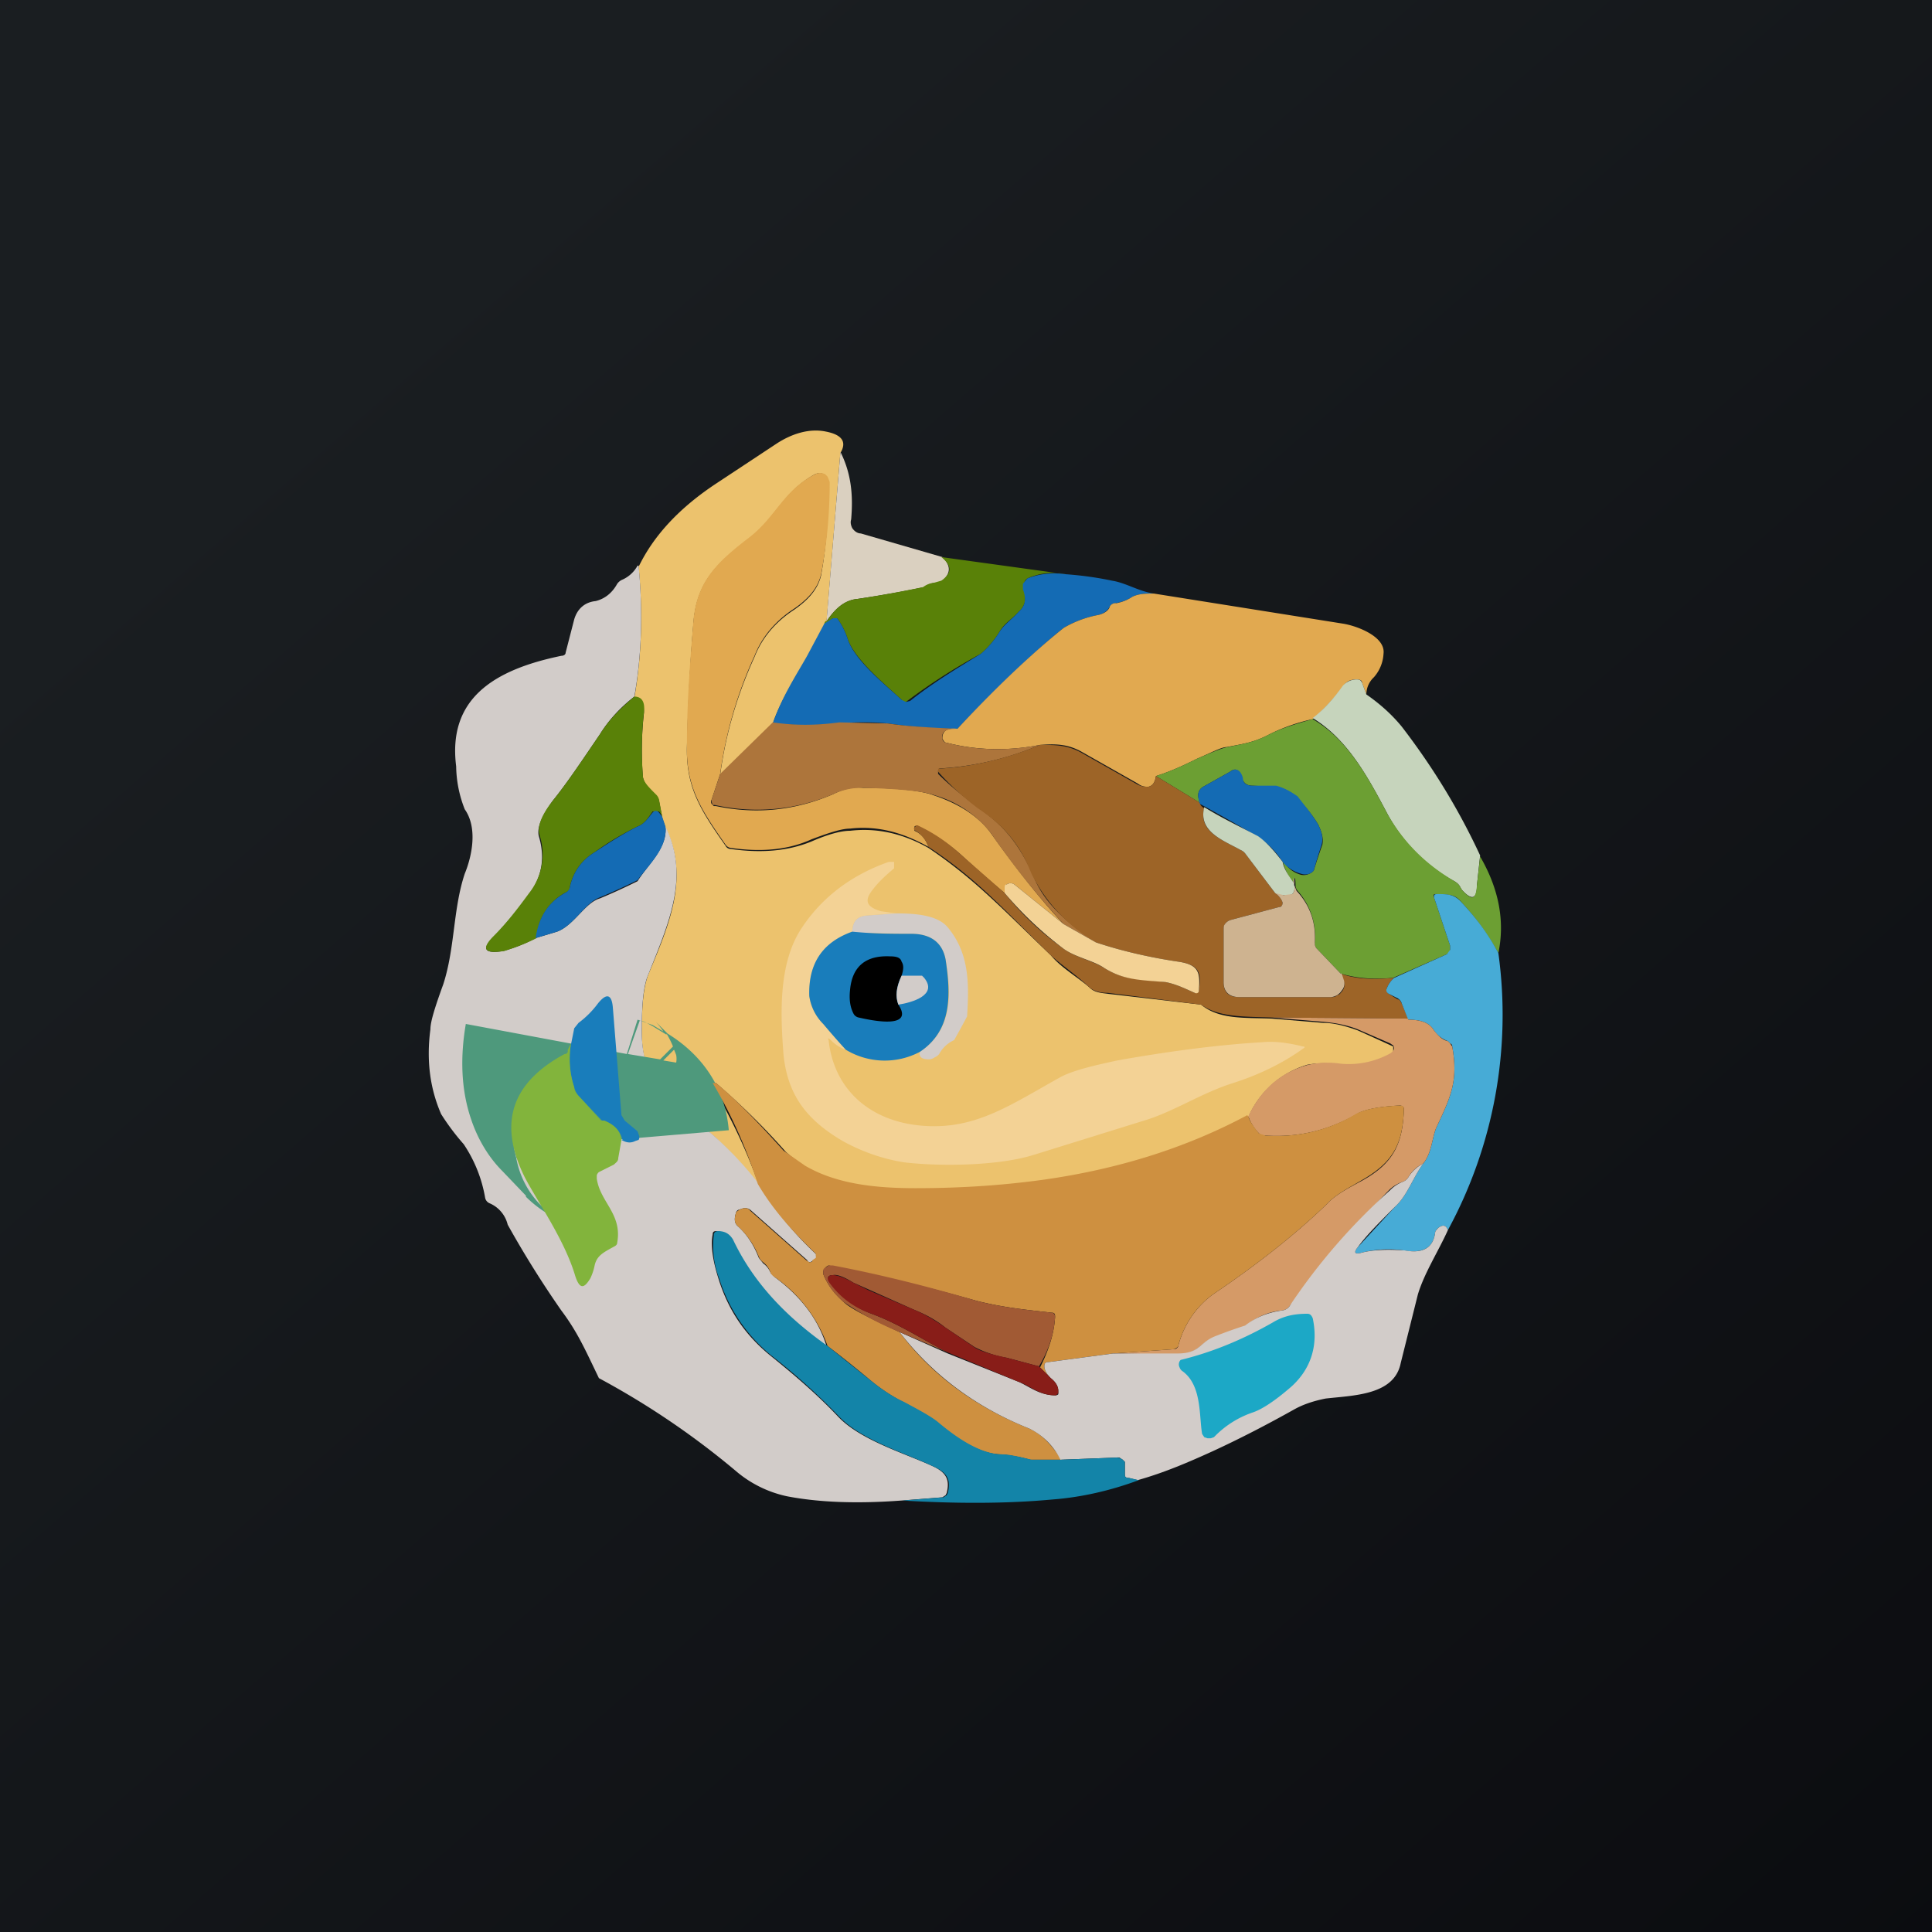 <!-- by TradingView --><svg width="18" height="18" viewBox="0 0 18 18" xmlns="http://www.w3.org/2000/svg"><path fill="url(#a)" d="M0 0h18v18H0z"/><path d="M7.83 4.21 7.7 5.8l-.02.03-.16.3c-.09.15-.24.38-.32.61l-.49.48c.05-.38.16-.75.32-1.1.07-.18.2-.33.37-.44.13-.09.22-.19.25-.32a4.07 4.07 0 0 0 .06-.9.09.09 0 0 0-.03-.04.1.1 0 0 0-.09 0c-.29.16-.36.4-.6.59-.3.23-.5.4-.53.8-.03.35-.05.74-.06 1.14-.01.38.12.59.36.93.01.02.03.03.05.03.28.04.53.02.75-.07.16-.07.28-.1.36-.1.26-.03.5.03.73.16.43.29.67.55 1.14 1 .1.12.26.21.36.3.05.05.11.05.18.06a314.64 314.64 0 0 1 .86.1c.17.14.4.12.66.13l.48.04c.1 0 .21.03.32.07a31.84 31.84 0 0 1 .33.15v.05l-.02.02a.8.8 0 0 1-.48.1.83.83 0 0 0-.3 0 .87.87 0 0 0-.55.49c-.56.29-1.19.49-1.9.6-.35.04-.74.07-1.19.07-.38 0-.74-.04-1.02-.2a1.24 1.24 0 0 1-.2-.15 6.6 6.6 0 0 0-.65-.64l-.02.01v.04c.17.29.31.59.42.9a3.45 3.45 0 0 0-.59-.6c-.36-.27-.51-.45-.5-.86 0-.24.02-.4.06-.5.19-.46.39-.9.16-1.37l-.03-.09-.03-.16a.1.1 0 0 0-.03-.05c-.07-.06-.11-.12-.12-.17a3.1 3.1 0 0 1 .01-.6c0-.09-.02-.13-.09-.14.07-.4.08-.8.04-1.22.14-.29.38-.55.73-.78l.56-.37c.14-.09.3-.14.45-.11.16.03.2.1.14.2Z" fill="#ECC26D"/><path d="M7.83 4.21c.1.2.12.4.1.63-.01.03 0 .06.01.08.02.03.05.05.08.05l.76.22c.08.08.08.15 0 .22a.11.11 0 0 1-.07.02.2.2 0 0 0-.1.04 11.1 11.1 0 0 1-.62.11c-.12.01-.21.09-.29.21l.13-1.58Z" fill="#DAD0C0"/><path d="m6.71 7.21-.08.24a.04.04 0 0 0 0 .04l.02.02h.02c.38.08.74.04 1.09-.11.1-.05.19-.07.28-.06.33 0 .56.03.66.07.24.08.42.2.53.35.27.38.5.66.68.85l-.46-.37a.06.06 0 0 0-.07 0 .06.06 0 0 0-.02.02v.06a11.7 11.7 0 0 1-.41-.36 1.77 1.77 0 0 0-.41-.27l-.02.01v.04c.07.03.11.09.13.15-.23-.13-.47-.2-.73-.17-.08 0-.2.04-.36.1-.22.1-.47.12-.75.08a.07.07 0 0 1-.05-.03c-.24-.34-.37-.55-.36-.93 0-.4.03-.79.06-1.15.03-.38.23-.56.53-.79.24-.19.31-.43.6-.58a.1.1 0 0 1 .1 0l.02.02.02.05c0 .32-.03.6-.08.86-.03.13-.12.23-.25.32-.17.11-.3.26-.37.44a3.9 3.9 0 0 0-.32 1.1Z" fill="#E1A950"/><path d="M9.93 5.35a.58.58 0 0 0-.36.04.08.08 0 0 0-.03.05v.05c.02.08.02.15-.05.21-.06.07-.13.1-.18.19a.88.88 0 0 1-.17.2 5.48 5.48 0 0 0-.7.45c-.02 0-.03 0-.04-.02-.15-.14-.43-.37-.5-.56a.7.7 0 0 0-.1-.2h-.04l-.08.06c0-.03.02-.04.02-.03.08-.12.17-.2.29-.21a11.08 11.08 0 0 0 .61-.11.2.2 0 0 1 .1-.04l.07-.02c.1-.07.1-.14 0-.22l1.16.16Z" fill="#598108"/><path d="M5.95 5.27c.04.42.03.83-.04 1.22-.13.1-.24.22-.32.35-.17.25-.31.46-.44.62-.1.14-.15.25-.13.33.06.2.03.38-.09.54-.1.14-.21.27-.32.39-.13.12-.1.17.08.14.07-.02.17-.05.3-.12l.2-.06c.16-.06.26-.27.4-.31a6.06 6.06 0 0 0 .35-.16c.1-.16.28-.31.26-.51.23.47.03.9-.16 1.38-.04.09-.06.25-.06.49-.01.41.14.59.5.87.22.17.42.37.59.59a3.04 3.04 0 0 0 .55.67v.01l-.01.01-.03.02-.03.02c-.01 0-.02 0-.03-.02L7 11.28c-.03-.03-.07-.03-.11-.01-.02 0-.03.02-.03.02-.02.06-.02.1.01.13.08.07.15.17.2.3l.04.05a.2.2 0 0 1 .07.09l.04.04c.23.17.4.38.48.64-.41-.28-.7-.6-.88-.99-.03-.05-.07-.07-.14-.08-.02 0-.04 0-.04.03-.02.1 0 .24.05.4.09.3.25.54.5.74.26.21.45.38.62.56.21.22.62.34.88.46.13.06.16.13.13.25l-.01.02-.03.02-.38.03c-.4.03-.76.02-1.07-.04a1.08 1.08 0 0 1-.48-.24 7.5 7.5 0 0 0-1.27-.86c-.13-.27-.2-.43-.35-.63a9.39 9.39 0 0 1-.5-.8.29.29 0 0 0-.17-.2.07.07 0 0 1-.04-.05 1.28 1.28 0 0 0-.2-.5 2.2 2.2 0 0 1-.21-.28c-.1-.23-.14-.49-.1-.79 0-.07.04-.2.12-.42.11-.34.09-.7.2-1.03.07-.17.12-.43 0-.6a1.12 1.12 0 0 1-.08-.4c-.08-.63.35-.9.98-1.03.02 0 .04-.01.04-.03l.08-.31c.03-.1.1-.16.2-.17.08-.02.15-.07.2-.16a.11.11 0 0 1 .05-.04.3.3 0 0 0 .14-.13Z" fill="#D2CCC9"/><path fill-rule="evenodd" d="M6.22 9.63c.26.16.53.44.57.9l-1.88.16-.1.1a.84.84 0 0 0 .21.42.73.73 0 0 0 .29.19H5.3a1.06 1.06 0 0 1-.4-.25v-.01l-.22-.23c-.13-.13-.23-.3-.29-.48l.96-.3-.96.3c-.1-.29-.1-.6-.05-.89l1.5.28.1-.32.14.05.1.06a.78.78 0 0 0-.07-.09l.1.1Zm-.01 0a.8.8 0 0 1 .06.12l-.12.12-.3-.05.11-.31c.04 0 .08.03.12.05l.13.08Zm-.03.25.1-.1a.79.79 0 0 1 .02.05.2.2 0 0 1 0 .07l-.12-.02Zm-1.37.9.1-.09-.12.01.02.09Z" fill="#4E997C"/><path d="M9.93 5.35c.14.01.29.03.43.06.13.02.25.1.39.12-.07 0-.14 0-.2.03a.4.4 0 0 1-.16.06.06.06 0 0 0-.05.03c-.02.04-.06.07-.11.08a1 1 0 0 0-.32.12c-.25.2-.58.51-.99.94-.22 0-.44-.02-.65-.05a2.41 2.41 0 0 0-.45 0c-.21.02-.42.02-.62 0 .08-.24.23-.47.32-.63l.16-.3.08-.05h.04a.7.7 0 0 1 .1.2c.07.2.35.42.5.56l.04.02.04-.01c.2-.16.43-.3.66-.44a.88.88 0 0 0 .17-.2c.05-.08.12-.12.18-.19.07-.06.07-.13.04-.21v-.05l.04-.05c.1-.04.22-.06.36-.04Z" fill="#146BB4"/><path d="m10.75 5.53 1.76.28c.13.02.4.12.38.28a.36.36 0 0 1-.09.22.22.22 0 0 0-.07.16l-.04-.11c0-.02-.02-.03-.05-.03-.06 0-.1.02-.13.07-.1.13-.2.23-.28.3-.14.03-.28.08-.4.14-.15.08-.25.09-.4.12-.05 0-.14.05-.28.11-.12.06-.25.12-.38.16-.01.06-.03.09-.07.1-.03 0-.06 0-.1-.03l-.53-.3c-.13-.07-.24-.07-.38-.06-.3.06-.6.05-.87-.02-.02 0-.03-.02-.04-.04 0-.07.04-.1.14-.09.4-.43.74-.74.99-.94a1 1 0 0 1 .32-.12c.05-.01.1-.04.11-.08a.06.06 0 0 1 .06-.03.4.4 0 0 0 .15-.06c.06-.03.13-.03.2-.03Z" fill="#E1A950"/><path d="M12.73 6.47c.13.09.24.19.33.3.3.39.54.79.73 1.2l-.03.28c0 .13-.05.14-.14.04-.02-.03-.02-.05-.07-.08a1.56 1.56 0 0 1-.62-.62c-.18-.34-.37-.7-.7-.9.08-.06.18-.16.28-.3a.17.17 0 0 1 .13-.06c.03 0 .04.01.05.03l.04.11Z" fill="#C6D4BC"/><path d="M5.91 6.49c.07 0 .1.05.09.14a3.1 3.1 0 0 0-.01.6c0 .05.05.1.12.17a.1.1 0 0 1 .03.05l.03.16a.15.15 0 0 0-.03-.05h-.06c-.04.06-.08.12-.14.14-.12.06-.25.13-.4.24-.13.08-.2.19-.23.32 0 .02-.01.04-.03.05a.51.51 0 0 0-.28.43c-.14.07-.24.1-.3.12-.19.03-.22-.02-.1-.14.12-.12.22-.25.33-.4a.58.58 0 0 0 .1-.53c-.03-.08.01-.19.12-.33.13-.16.27-.37.44-.62.08-.13.19-.24.32-.35Z" fill="#598108"/><path d="M12.23 6.7c.33.19.52.55.7.89.15.26.35.46.62.62.05.03.05.05.07.08.09.1.13.1.14-.04l.03-.27c.18.31.23.61.17.9-.09-.16-.2-.32-.34-.47-.07-.09-.13-.07-.23-.08-.03 0-.04 0-.03.03l.15.45v.04c0 .02-.02.03-.03.04l-.5.22c-.2.02-.36 0-.49-.04l-.22-.23a.07.07 0 0 1-.02-.06.64.64 0 0 0-.16-.48.08.08 0 0 1-.02-.05c0-.08-.01-.09-.02-.03a.48.48 0 0 1-.1-.2c.05.07.1.11.17.13a.12.12 0 0 0 .08-.01.1.1 0 0 0 .04-.03 5.7 5.7 0 0 1 .08-.24c.01-.05 0-.11-.04-.19-.06-.1-.13-.18-.2-.25a.34.34 0 0 0-.19-.1l-.22-.01c-.05 0-.08-.02-.1-.07-.02-.08-.06-.1-.11-.06l-.25.14c-.05.03-.06.08-.03.15l-.41-.25c.13-.04.26-.1.38-.16.14-.06.23-.1.29-.11.14-.03.24-.04.39-.12.12-.06.26-.1.4-.14Z" fill="#6C9F33"/><path d="M7.2 6.73c.2.03.4.03.62 0l.45.01c.2.03.43.04.65.05-.1 0-.15.02-.14.09 0 .02.02.04.04.04.27.07.56.08.87.02a2.79 2.79 0 0 1-.94.22l-.01.02v.03c.12.12.25.22.38.32.26.18.38.36.5.61.1.28.34.47.59.64l-.3-.17a7.6 7.6 0 0 1-.68-.85 1.02 1.02 0 0 0-.52-.35c-.11-.04-.33-.06-.67-.07a.63.63 0 0 0-.28.06 1.8 1.8 0 0 1-1.1.1h-.02l-.01-.03v-.02l.08-.24.49-.48Z" fill="#AD753B"/><path d="m10.77 7.23.41.25c0 .02.02.04.04.05-.06.22.18.3.34.39a.1.1 0 0 1 .04.03l.28.37c.04.03.06.06.07.09 0 .02 0 .03-.03.04l-.45.12a.1.1 0 0 0-.05.03.08.08 0 0 0-.02.06v.49c0 .1.05.14.15.14h.85c.02 0 .04 0 .06-.02.02 0 .03-.02.04-.03a.1.1 0 0 0 .02-.1l-.03-.07c.13.05.3.06.5.04a.24.24 0 0 0-.07.1c0 .02 0 .04.02.05l.08.05c.02 0 .03.02.04.04l.06.14-1.27-.01c-.26-.01-.49 0-.66-.12a309.19 309.19 0 0 0-.87-.11c-.06 0-.12-.01-.17-.05-.1-.1-.25-.2-.36-.3-.47-.46-.7-.72-1.14-1.01a.28.28 0 0 0-.12-.15c-.02-.01-.02-.03 0-.04v-.01h.02c.15.07.28.16.4.27l.41.36c.16.2.34.37.55.52.11.08.27.11.38.18.18.11.32.1.57.13.1.02.18.06.27.1.02 0 .04 0 .04-.02.02-.15.02-.24-.19-.27-.27-.04-.53-.1-.77-.18a1.52 1.52 0 0 1-.6-.64c-.1-.25-.23-.43-.5-.61a2.56 2.56 0 0 1-.37-.34v-.03h.03c.32-.02.63-.1.92-.22.14 0 .25 0 .38.07l.53.3c.04.02.07.02.1.02.04-.01.06-.04.07-.1Z" fill="#9D6427"/><path d="M11.95 8.03a.78.78 0 0 0-.24-.24 20.94 20.94 0 0 0-.53-.3c-.03-.08-.02-.13.03-.16l.25-.14c.05-.04.1-.02.12.06 0 .05.04.07.09.07h.22c.07.02.13.05.2.1.06.08.13.16.19.26.04.08.05.14.03.2a5.58 5.58 0 0 0-.07.23.1.1 0 0 1-.04.03.12.12 0 0 1-.08 0 .34.34 0 0 1-.17-.11Z" fill="#146BB4"/><path d="M11.95 8.03c.01.06.05.12.1.19.02.05.01.09-.01.11-.02.01-.05.02-.08.01-.02 0-.05 0-.08-.02l-.28-.37a.1.1 0 0 0-.04-.03c-.16-.09-.4-.17-.34-.4.16.1.33.18.5.27.06.04.14.12.23.24Z" fill="#C6D4BC"/><path d="m6.17 7.61.03.09c.02.2-.15.35-.26.5a6.06 6.06 0 0 1-.35.16c-.14.05-.24.26-.4.32l-.2.06c.03-.2.12-.34.29-.43a.07.07 0 0 0 .03-.05c.03-.13.1-.24.23-.32.15-.1.28-.18.4-.24.06-.02.1-.08.14-.13.02-.02.04-.02.06 0l.03.04Z" fill="#146BB4"/><path d="m8.35 8.51-.28.02c-.09.01-.13.06-.13.16-.28.1-.41.3-.4.59.01.09.05.18.13.26l.21.24a.36.36 0 0 1-.14-.09c-.02-.02-.03-.02-.02 0 .05.47.4.77.9.8.48.03.8-.2 1.27-.46.12-.06.29-.1.52-.15.56-.1 1.01-.15 1.35-.17.1-.01.22 0 .38.04.02 0 .02.01 0 .02-.18.13-.4.24-.65.32-.29.09-.56.27-.83.35l-1.03.32c-.32.1-.85.11-1.2.07-.2-.03-.4-.1-.58-.2-.34-.2-.51-.43-.55-.8-.03-.39-.05-.87.18-1.2.19-.28.46-.48.8-.6h.05v.06c-.07.06-.14.12-.2.2-.08.1-.06.16.08.2l.14.02Z" fill="#F3D295"/><path d="m12.5 9.07.02.06a.1.1 0 0 1-.02.1.13.13 0 0 1-.04.04.14.14 0 0 1-.06.02h-.85c-.1 0-.15-.05-.15-.14v-.5c0-.01 0-.03.02-.05a.1.1 0 0 1 .05-.03l.45-.12c.02 0 .03-.02.03-.04-.01-.03-.03-.06-.07-.09l.08.02.08-.01c.02-.02.03-.06.01-.11 0-.06.01-.05.01.03l.02.05c.13.14.18.3.17.48 0 .02 0 .04.02.06l.22.23Z" fill="#CEB390"/><path d="m9.91 8.61.3.17c.24.08.5.14.77.18.2.03.2.11.19.27 0 .02-.02.03-.04.02-.09-.04-.17-.08-.27-.1-.25-.02-.39-.02-.57-.13-.1-.07-.27-.1-.38-.18-.2-.15-.39-.33-.55-.52v-.06s0-.02.02-.02a.06.06 0 0 1 .07 0l.46.37Z" fill="#F3D295"/><path d="M13.96 8.88a4.2 4.2 0 0 1-.47 2.58c-.02-.05-.05-.05-.09-.02a.08.08 0 0 0-.03.05c-.02.14-.12.19-.29.16a1.02 1.02 0 0 0-.39.02c-.07.02-.08 0-.04-.05l.35-.38c.11-.1.16-.26.26-.4.08-.1.08-.23.12-.33.13-.28.21-.43.15-.76 0-.01 0-.02-.02-.03l-.02-.02a.27.27 0 0 1-.13-.1c-.04-.07-.12-.1-.24-.1l-.06-.15a.08.08 0 0 0-.04-.05l-.08-.04c-.02-.01-.03-.03-.02-.05a.24.24 0 0 1 .07-.1l.49-.22.03-.04v-.04l-.15-.45c0-.02 0-.03.03-.03.1 0 .16 0 .23.08.14.15.25.3.34.47Z" fill="#47ABD6"/><path d="M8.35 8.51c.16 0 .38.01.48.13.2.24.2.52.18.83a9.97 9.97 0 0 1-.12.22.3.3 0 0 0-.14.13.1.1 0 0 1-.04.03.11.11 0 0 1-.05.02c-.07 0-.1-.02-.09-.07.3-.2.3-.53.24-.86-.03-.16-.14-.24-.32-.24l-.55-.01c0-.1.04-.15.13-.16l.28-.02Z" fill="#D2CCC9"/><path d="M8.57 9.8a.7.7 0 0 1-.69-.02 7.32 7.32 0 0 1-.21-.24.46.46 0 0 1-.13-.26c-.01-.3.12-.5.4-.6.2.02.38.02.55.02.18 0 .29.08.32.24.05.33.06.66-.24.86Z" fill="#197DBB"/><path d="M8.4 9.09c-.05.1-.06.2-.03.27.1.15-.02.2-.37.12a.07.07 0 0 1-.05-.04c-.03-.06-.04-.13-.03-.22.02-.21.14-.32.37-.31.06 0 .1.01.11.05.02.03.02.07 0 .13Z"/><path d="M8.37 9.36c-.03-.08-.02-.16.03-.27h.19l.02.02c.13.16-.11.23-.24.25Z" fill="#D2CCC9"/><path d="M5.8 10.62c-.02-.08-.07-.14-.17-.17l-.02-.01-.21-.22a.21.21 0 0 1-.05-.09.84.84 0 0 1-.03-.4l.03-.15.04-.05a.86.86 0 0 0 .18-.18c.08-.1.13-.09.14.04l.08 1 .03.05.12.1.01.03a.05.05 0 0 1 0 .05l-.03.01c-.04.02-.08.02-.13-.01Z" fill="#197DBB"/><path d="M13.12 9.5c.12 0 .2.03.24.1.04.05.08.09.13.1l.02.02.02.03c.06.33-.02.48-.15.76-.04.1-.04.23-.12.33a.32.32 0 0 0-.14.13.1.1 0 0 1-.05.04.34.34 0 0 0-.12.07c-.2.2-.39.44-.57.7a3.95 3.95 0 0 1-.36.38.1.1 0 0 1-.08.05.59.59 0 0 0-.34.15 4.38 4.38 0 0 0-.28.1c-.15.05-.14.15-.35.16l-.6-.01.57-.04c.02 0 .04-.02.04-.04a.86.86 0 0 1 .32-.47c.43-.29.78-.57 1.06-.84.08-.09.22-.16.33-.22.29-.16.38-.34.39-.67 0-.02-.02-.03-.04-.03-.2.01-.34.04-.4.08-.26.15-.54.22-.85.2a.08.08 0 0 1-.06-.02.44.44 0 0 1-.1-.16c.12-.25.3-.41.56-.48a.83.83 0 0 1 .3-.01.8.8 0 0 0 .47-.1l.02-.02a.05.05 0 0 0 0-.05l-.03-.02-.3-.13c-.1-.04-.21-.06-.32-.07l-.48-.04 1.27.01Z" fill="#D59A67"/><path d="M5.32 9.72a.84.84 0 0 0 .03.41c0 .03.02.06.05.09l.2.22h.03c.1.04.15.1.16.18l-.03.17c0 .03-.02.04-.04.06l-.14.07a.06.06 0 0 0-.02.03v.03c.03.22.24.33.19.6 0 .02-.02.03-.04.04-.09.05-.15.08-.17.17a.5.5 0 0 1-.04.12c-.06.1-.1.1-.14-.02-.1-.34-.35-.69-.47-.92-.25-.5-.13-.88.37-1.15.01 0 .02 0 .03-.02v-.02l.03-.06Z" fill="#82B43C"/><path d="M11.63 10.4c.01.04.05.1.1.16l.06.02c.3.02.59-.05.84-.2.07-.04.2-.07.4-.08.03 0 .05 0 .05.03-.01.33-.1.5-.4.67-.1.06-.24.13-.32.22-.28.27-.63.55-1.06.84a.86.86 0 0 0-.32.47c0 .02-.02.03-.04.04l-.57.04-.6.08c-.03 0-.04.01-.04.04s.02.07.06.11l-.1-.1c.08-.16.13-.31.14-.47 0-.02 0-.04-.03-.04-.27-.03-.46-.05-.7-.11a16.49 16.49 0 0 0-1.38-.33.08.08 0 0 0-.03.02l-.02.03v.03c.04.1.1.18.19.26.06.06.24.15.52.28.3.4.71.7 1.21.9.11.05.2.14.3.29H9.6a1.57 1.57 0 0 0-.27-.05c-.23 0-.48-.2-.6-.3-.06-.05-.17-.11-.32-.19a1.7 1.7 0 0 1-.3-.2 9.98 9.98 0 0 0-.4-.32 1.32 1.32 0 0 0-.49-.64.1.1 0 0 1-.04-.04.2.2 0 0 0-.07-.1.13.13 0 0 1-.04-.05.77.77 0 0 0-.2-.29c-.03-.03-.03-.07-.01-.13l.03-.02c.04-.02.08-.02.1.01l.52.46.03.02c.01 0 .03 0 .03-.02l.03-.02a.03.03 0 0 0 0-.02v-.02c-.21-.2-.4-.41-.54-.65a4.56 4.56 0 0 0-.42-.94h.03c.16.13.37.34.63.63l.2.14c.29.17.65.21 1.03.21.45 0 .84-.03 1.2-.08.7-.1 1.33-.3 1.89-.6Z" fill="#CE9040"/><path d="M13.26 10.84c-.1.14-.15.3-.26.4-.15.15-.27.27-.35.38-.04.05-.03.07.04.05.12-.03.26-.03.4-.02.16.03.26-.02.28-.16 0-.02.02-.04.03-.05.04-.03.07-.03.09.02-.09.2-.22.4-.28.6l-.16.64c-.06.3-.44.3-.7.33-.1.02-.2.05-.29.1-.25.14-.5.27-.76.39-.22.1-.45.2-.7.27l-.08-.02c-.03 0-.04-.01-.04-.03v-.12l-.02-.02-.03-.02a.1.1 0 0 0-.03 0l-.52.02a.63.63 0 0 0-.29-.29c-.5-.2-.9-.5-1.21-.9l.45.2.65.26c.1.04.2.13.35.13a.04.04 0 0 0 .03-.01v-.03c0-.04-.02-.08-.07-.12-.04-.04-.06-.08-.06-.11s.01-.04.04-.04l.6-.08h.6c.21 0 .2-.1.35-.16a4.5 4.5 0 0 1 .28-.1c.09-.07.2-.12.34-.14a.1.1 0 0 0 .08-.05 5.66 5.66 0 0 1 .93-1.07.34.34 0 0 1 .12-.08.1.1 0 0 0 .05-.04c.03-.05.08-.1.14-.13Z" fill="#D2CCC9"/><path d="m7.71 12.54.4.32c.1.08.2.15.31.2.15.08.26.14.32.19.12.1.37.3.6.3.06 0 .15.02.27.05h.27l.52-.02a.09.09 0 0 1 .06.02l.02.02v.12c0 .02.01.03.04.03l.09.02c-.27.1-.54.16-.8.18-.43.04-.9.04-1.4.01l.38-.03.03-.02.01-.02c.03-.12 0-.19-.14-.25-.25-.12-.66-.24-.87-.46a5.93 5.93 0 0 0-.62-.56 1.5 1.5 0 0 1-.5-.73.84.84 0 0 1-.05-.4c0-.03.02-.04.04-.04.07 0 .11.03.14.08.18.38.47.7.88.99Z" fill="#1384A8"/><path d="m9.68 12.73-.3-.08a1.02 1.02 0 0 1-.3-.1l-.27-.18c-.1-.08-.2-.13-.3-.17a146.97 146.97 0 0 0-.56-.25c-.08-.05-.15-.08-.19-.07-.04 0-.06.02-.03.05.1.15.23.25.39.31.27.1.47.24.71.36l-.45-.19a2.67 2.67 0 0 1-.52-.28.63.63 0 0 1-.19-.26v-.03c0-.01 0-.02.02-.03l.03-.02h.04c.42.08.87.19 1.34.33.24.06.43.08.7.11.02 0 .03.02.03.04-.01.16-.06.31-.15.46Z" fill="#A15A34"/><path d="m9.68 12.73.11.11c.05.04.07.08.07.12v.02l-.02.02h-.01c-.15 0-.25-.1-.35-.13l-.65-.27c-.24-.12-.44-.26-.71-.36a.79.79 0 0 1-.4-.3c-.02-.04 0-.06.04-.06s.1.02.19.07l.14.07.42.18c.1.04.2.1.3.17l.28.19c.05.03.15.06.29.09l.3.08Z" fill="#881D18"/><path d="M12.03 12.92c-.15.13-.27.21-.36.24a.9.9 0 0 0-.36.23l-.03.01h-.03l-.03-.01-.02-.03c-.03-.17 0-.46-.19-.59a.07.07 0 0 1-.02-.03.06.06 0 0 1 .01-.07l.04-.01c.27-.07.54-.18.82-.34.1-.06.2-.08.32-.08.03 0 .04.02.05.04.05.23 0 .46-.2.64Z" fill="#1CA8C6"/><defs><linearGradient id="a" x1="3.35" y1="3.12" x2="21.9" y2="24.43" gradientUnits="userSpaceOnUse"><stop stop-color="#1A1E21"/><stop offset="1" stop-color="#06060A"/></linearGradient></defs></svg>
